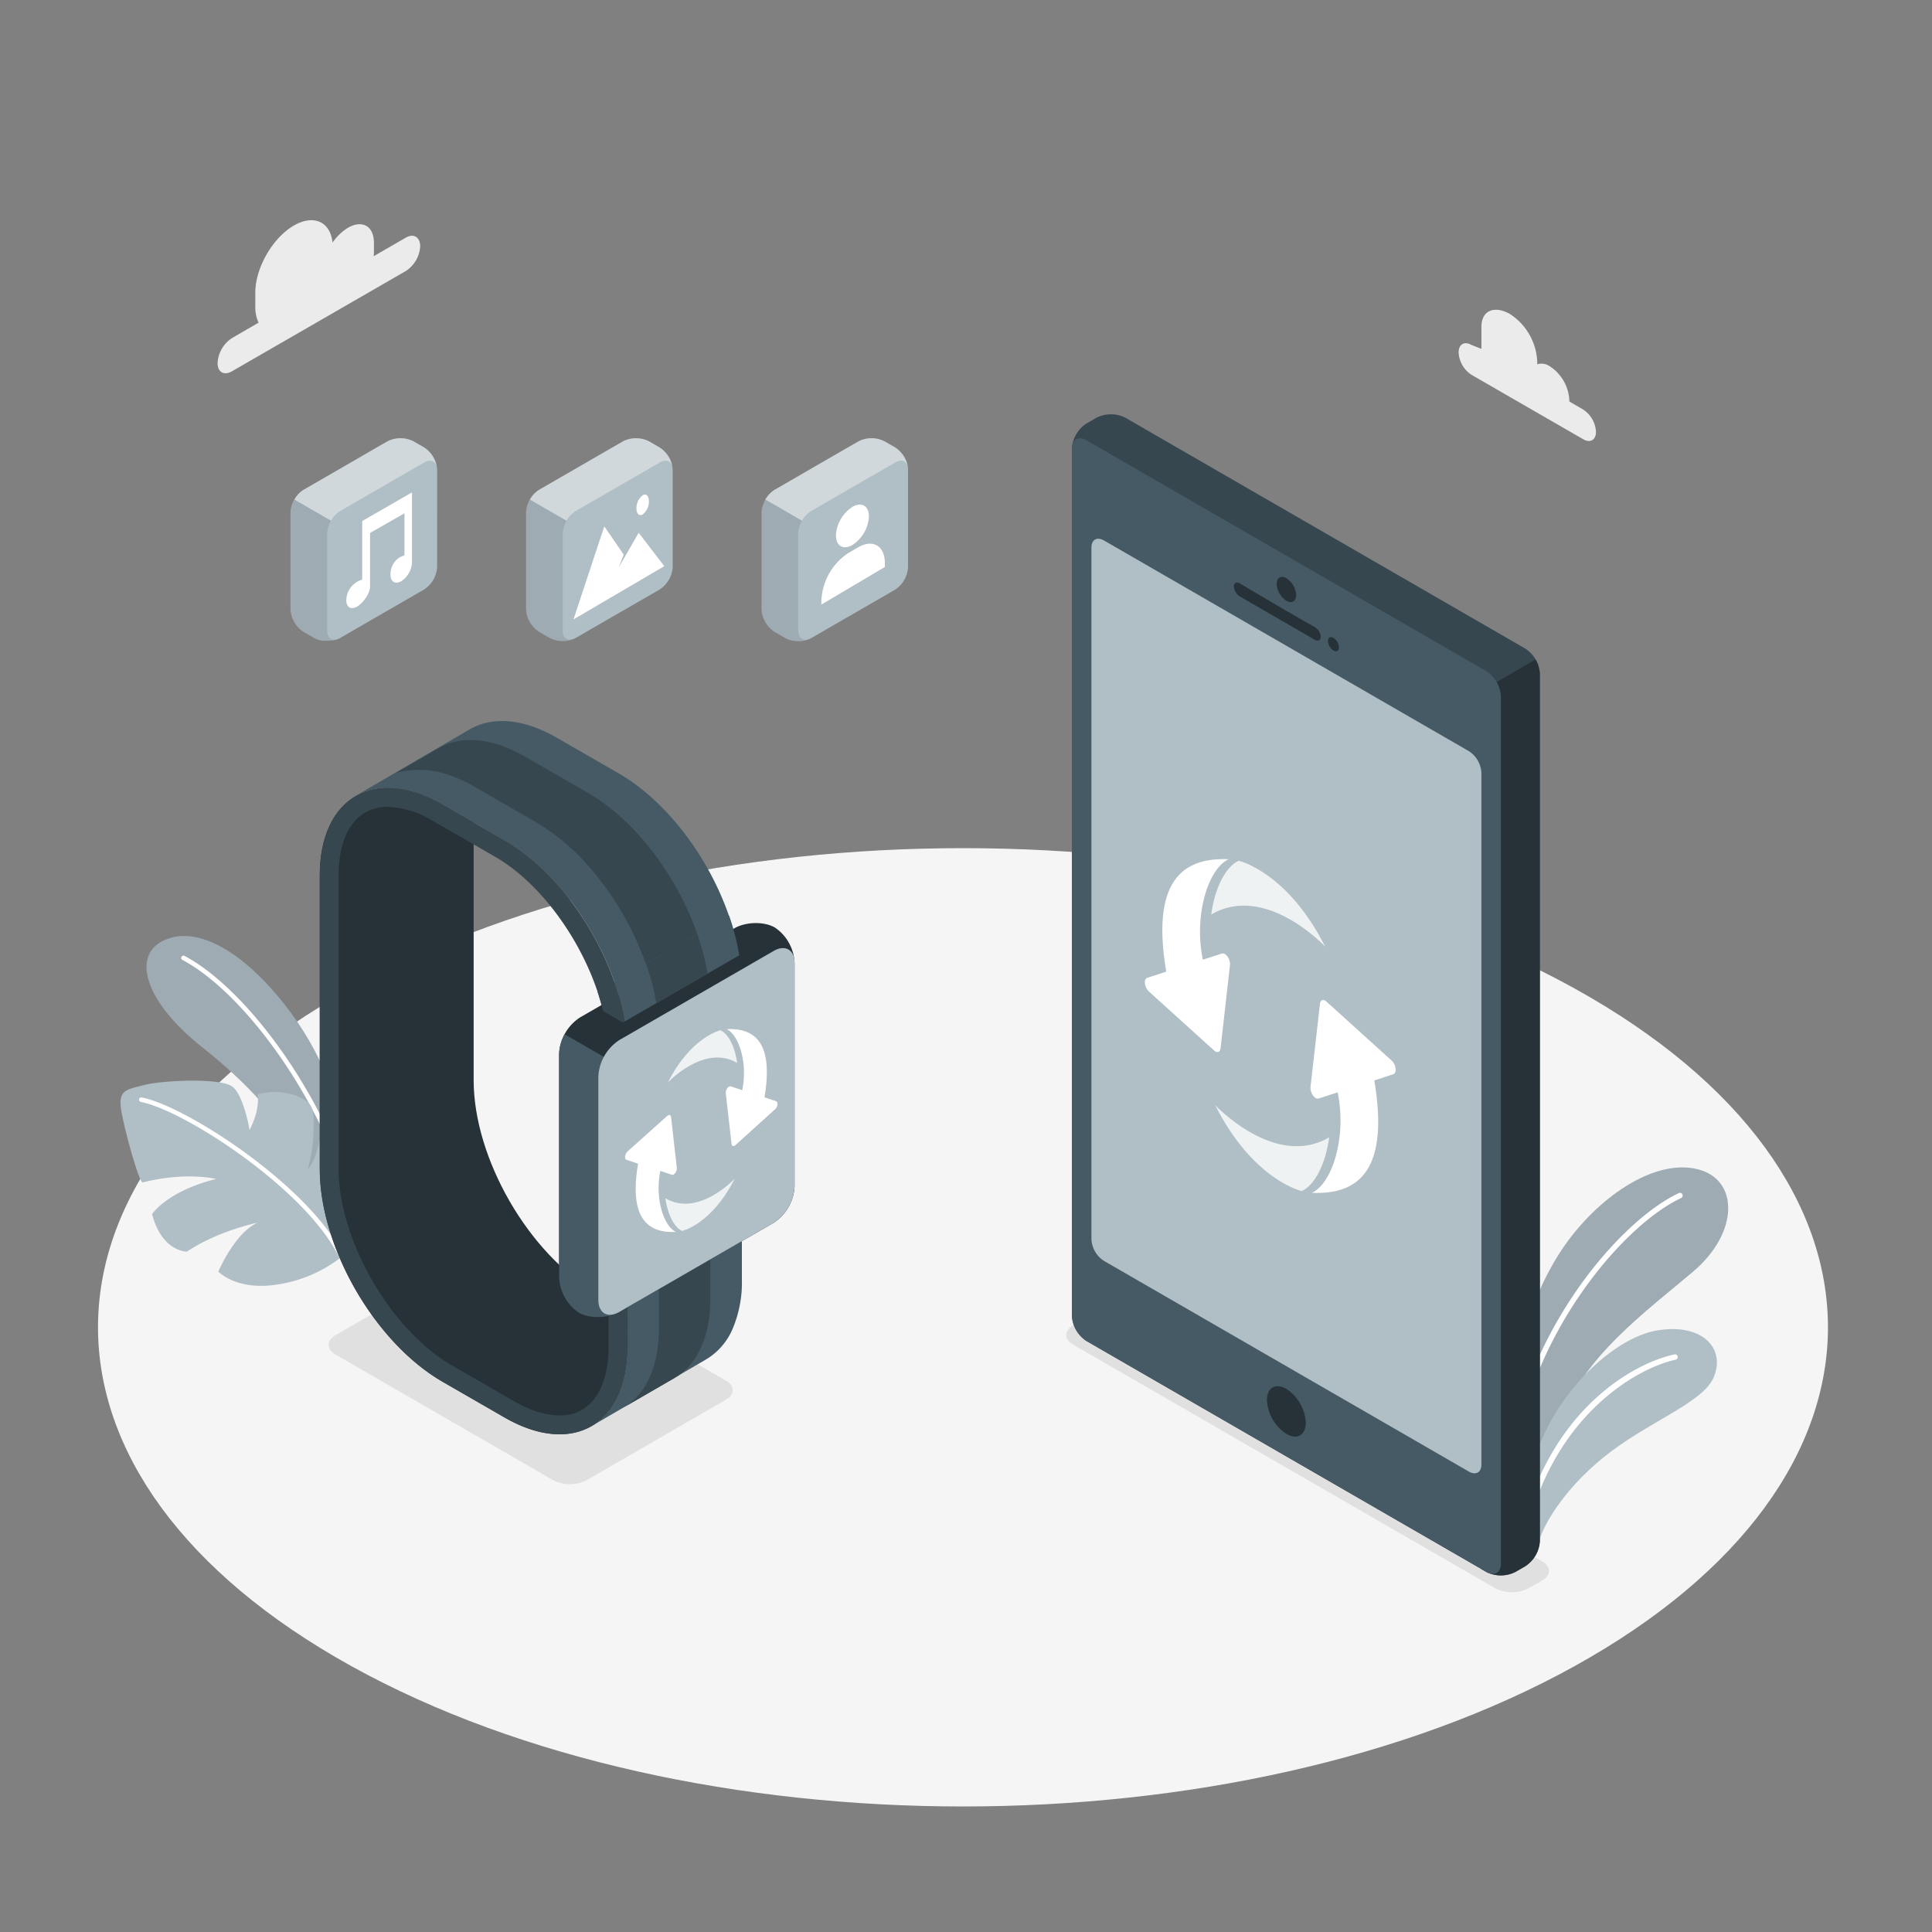 <svg xmlns="http://www.w3.org/2000/svg" viewBox="0 0 500 500"><rect x="0" y="0" width="500" height="500" fill="#808080" stroke="none"/><g id="freepik--Floor--inject-42"><path id="freepik--floor--inject-42" d="M90.93,431.19c87.42,48.43,229.16,48.43,316.58,0s87.42-126.94,0-175.37-229.16-48.42-316.58,0S3.51,382.76,90.93,431.19Z" style="fill:#f5f5f5"></path></g><g id="freepik--Shadow--inject-42"><path id="freepik--shadow--inject-42" d="M395.55,411.06l3.53-2c2.39-1.38,2.39-3.62,0-5L289.94,341a9.57,9.57,0,0,0-8.66,0l-3.53,2c-2.39,1.38-2.39,3.62,0,5l109.14,63A9.51,9.51,0,0,0,395.55,411.06Z" style="fill:#e0e0e0"></path><path id="freepik--shadow--inject-42" d="M86.83,350.55l56.33,32.52a9.57,9.57,0,0,0,8.66,0l36-20.8c2.4-1.38,2.4-3.62,0-5l-56.33-32.52a9.57,9.57,0,0,0-8.66,0l-36,20.8C84.44,346.93,84.44,349.16,86.83,350.55Z" style="fill:#e0e0e0"></path></g><g id="freepik--Plants--inject-42"><g id="freepik--plants--inject-42"><path d="M390.79,366.78c-.81-9.59,4.47-30,13.38-43.33s23.8-23.71,35.23-20.84c10.65,2.68,10.67,16.35-1.14,26.41s-29.75,22.94-34,39l-10,20.06Z" style="fill:#B0BEC5"></path><path d="M390.79,366.78c-.81-9.59,4.47-30,13.38-43.33s23.8-23.71,35.23-20.84c10.65,2.68,10.67,16.35-1.14,26.41s-29.75,22.94-34,39l-10,20.06Z" style="opacity:0.1"></path><path d="M391.18,380a.7.7,0,0,0,.58-.62c3.68-33.28,27.94-62.12,43.31-69.33a.7.7,0,0,0-.6-1.27c-15.66,7.34-40.37,36.66-44.11,70.45a.7.7,0,0,0,.62.77Z" style="fill:#fff"></path><path d="M397.82,400.52c1.09-5.52,6.93-15,17-23.22,11.11-9.11,25.71-14.1,28.62-20.72,3.49-7.95-3.52-14.59-15.5-12.08s-31.88,20.81-33.2,46Z" style="fill:#B0BEC5"></path><path d="M395,395.06a.74.74,0,0,0,.57-.52c7.69-28.89,28.27-40.53,38.07-42.65a.7.7,0,0,0,.54-.83.68.68,0,0,0-.83-.54c-10.85,2.34-31.29,14.17-39.14,43.66a.7.7,0,0,0,.49.86A.76.76,0,0,0,395,395.06Z" style="fill:#fff"></path><path d="M89.24,296.82c-.67-8.33-4.48-22-14.17-35-10.36-13.93-23-22.65-32.38-18.57C33.94,247,37.26,259.08,52.3,271c10.56,8.35,21.51,19.22,27.39,32.34L89.24,320Z" style="fill:#B0BEC5"></path><g style="opacity:0.1"><path d="M89.24,296.82c-.67-8.33-4.48-22-14.17-35-10.36-13.93-23-22.65-32.38-18.57C33.94,247,37.26,259.08,52.3,271c10.56,8.35,21.51,19.22,27.39,32.34L89.24,320Z"></path></g><path d="M88.39,303.17a.58.58,0,0,1-.55-.39C79.45,279.69,62,256.32,47.22,248.43a.59.59,0,0,1-.25-.8.59.59,0,0,1,.8-.24c15,8,32.71,31.65,41.18,55a.59.59,0,0,1-.35.75A.52.52,0,0,1,88.39,303.17Z" style="fill:#fff"></path><path d="M88.39,325.28a35.21,35.21,0,0,1-16.71,7.16c-10.52,1.67-15.17-3.37-15.17-3.37s4.15-9.87,10.12-12.64c0,0-10.13,2.06-18.27,7.49,0,0-6.43.1-9-9.71,0,0,3.81-5.91,16.59-9.1,0,0-7.77-1.95-19,.9-.84.34-4.42-12.35-5.5-18.2s1.27-5.79,5.83-7,20.1-2,23,.52,4.3,11.09,4.3,11.09,2.74-4.85,2.08-9.18a16.28,16.28,0,0,1,9.71.23c5.13,1.78,4.8,4.28,4.8,8a39.21,39.21,0,0,1-1.54,11.11s3.54-3.06,3.67-14.36c0,0,6.93,5.93,9.71,11S95.08,317.68,88.39,325.28Z" style="fill:#B0BEC5"></path><path d="M88.39,325.87a.58.58,0,0,1-.53-.33c-8.49-17.65-40.08-38.16-51.4-40.36a.59.59,0,0,1,.23-1.16c11.5,2.23,43.61,23.07,52.24,41a.59.59,0,0,1-.28.79A.58.58,0,0,1,88.39,325.87Z" style="fill:#fff"></path></g></g><g id="freepik--Clouds--inject-42"><g id="freepik--clouds--inject-42"><path d="M105,61.52l-8.3,4.79a10.32,10.32,0,0,0,.07-1.1v-2.4c0-4.27-3-6-6.7-3.87a13.11,13.11,0,0,0-4,3.84c-.6-5.37-4.82-7.38-10-4.42-5.54,3.2-10,11-10,17.38v3.59a9.55,9.55,0,0,0,.85,4.17l-6.89,4a8.24,8.24,0,0,0-3.72,6.45c0,2.37,1.67,3.33,3.72,2.14l45-25.95a8.22,8.22,0,0,0,3.72-6.44C108.7,61.3,107,60.34,105,61.52Z" style="fill:#ebebeb"></path><path d="M380.82,89.28l2.57,1V84.62c0-4.48,3.57-5.56,7.44-3.32h0a15.53,15.53,0,0,1,7,12.16v.82a3.74,3.74,0,0,1,3.25.51h0a11.15,11.15,0,0,1,5.06,8.75v.37l3.57,2.07a7.35,7.35,0,0,1,3.33,5.76c0,2.12-1.49,3-3.33,1.92L380.82,97a7.35,7.35,0,0,1-3.33-5.76C377.49,89.08,379,88.22,380.82,89.28Z" style="fill:#ebebeb"></path></g></g><g id="freepik--device-2--inject-42"><g id="freepik--device-2--inject-42"><path d="M392.21,406.81l2.56-1.48a8.32,8.32,0,0,0,3.76-6.53V174.4a8.32,8.32,0,0,0-3.76-6.53l-103.5-59.75a8.33,8.33,0,0,0-7.53,0l-2.56,1.48a8.32,8.32,0,0,0-3.77,6.52V340.53a8.32,8.32,0,0,0,3.77,6.52l103.5,59.76A8.33,8.33,0,0,0,392.21,406.81Z" style="fill:#37474f"></path><path d="M383.39,178.79l14-8.11a7.71,7.71,0,0,1,1.1,3.72V398.8a8.32,8.32,0,0,1-3.76,6.53l-2.56,1.48a8.33,8.33,0,0,1-7.53,0l-1.29-.74Z" style="fill:#263238"></path><path d="M388.44,180.22V404.63c0,2.4-1.68,3.38-3.76,2.18l-103.5-59.76a8.32,8.32,0,0,1-3.77-6.52V116.12c0-2.4,1.69-3.38,3.77-2.17l103.5,59.75A8.31,8.31,0,0,1,388.44,180.22Z" style="fill:#455a64"></path><path d="M380.17,194.41l-94.48-54.55c-1.79-1-3.23-.2-3.23,1.86v179a7.11,7.11,0,0,0,3.23,5.59l94.48,54.55c1.78,1,3.22.2,3.22-1.86V200A7.14,7.14,0,0,0,380.17,194.41Z" style="fill:#B0BEC5"></path><path d="M296.88,253.07l4.94-1.61c-3.92-23.19,4-29.64,16.16-29.09-5.13,2.3-9.12,14.07-6.69,26l4.94-1.6c1-.31,2.26,1.5,2.09,3l-2.44,21.57c-.12,1-.89,1.24-1.66.54l-16.91-15.3C296.17,255.52,295.91,253.38,296.88,253.07Z" style="fill:#fff"></path><path d="M313.46,236.69c.92-6.94,3.77-12.43,7.1-13.92,0,0,12.55,2.75,22.41,22.24C343,245,327.48,228.41,313.46,236.69Z" style="fill:#fff;opacity:0.8"></path><path d="M360.61,278l-4.94,1.61c3.91,23.19-4,29.64-16.16,29.09,5.12-2.3,9.11-14.07,6.68-26l-4.94,1.6c-1,.31-2.25-1.5-2.09-3l2.45-21.57c.11-1,.88-1.24,1.65-.54l16.91,15.3C361.31,275.5,361.58,277.64,360.61,278Z" style="fill:#fff"></path><path d="M344,294.33c-.93,6.94-3.78,12.43-7.11,13.92,0,0-12.55-2.75-22.41-22.24C314.51,286,330,302.61,344,294.33Z" style="fill:#fff;opacity:0.8"></path><path d="M332.93,149.65c-1.4-.8-2.53-.15-2.53,1.46a5.57,5.57,0,0,0,2.53,4.37c1.39.8,2.52.15,2.52-1.46A5.57,5.57,0,0,0,332.93,149.65Z" style="fill:#263238"></path><path d="M340.21,162.26c-5.12-2.84-14.27-8.28-19.33-11.26-.85-.5-1.55-.15-1.55.78a3.33,3.33,0,0,0,1.56,2.59l19.36,11.19c.87.49,1.56.14,1.56-.79A3.19,3.19,0,0,0,340.21,162.26Z" style="fill:#263238"></path><path d="M345.1,165.08c-.78-.45-1.41-.08-1.41.82a3.13,3.13,0,0,0,1.41,2.45c.79.46,1.42.09,1.42-.81A3.11,3.11,0,0,0,345.1,165.08Z" style="fill:#263238"></path><path d="M332.93,359.45c-2.79-1.61-5.05-.31-5.05,2.91a11.15,11.15,0,0,0,5.05,8.74c2.78,1.61,5,.31,5-2.91A11.15,11.15,0,0,0,332.93,359.45Z" style="fill:#263238"></path></g></g><g id="freepik--device-1--inject-42"><g id="freepik--device-1--inject-42"><path d="M154.41,334.66c-17.58-10.15-31.83-34.83-31.83-55.12V212.86h0l-8-4.61c-8.77-5.06-16.72-5.55-22.47-2.24l-.07,0-.21.16c-5.61,3.38-9.08,10.43-9.08,20.43v75.89c0,20.3,14.25,45,31.83,55.12l16,9.22c17.58,10.15,31.83,1.92,31.83-18.37v-9.22Z" style="fill:#263238"></path><path d="M192,255.38v75.88a30.6,30.6,0,0,1-2.52,12.92,16.9,16.9,0,0,1-6.9,7.73L153.1,369.07c5.74-3.33,9.29-10.45,9.29-20.58v-75.9c0-20.29-14.25-45-31.83-55.12l-16-9.22c-5.11-2.95-9.94-4.35-14.21-4.35-.38,0-.75,0-1.13,0H99.2c-.33,0-.65.05-1,.09l-.2,0-.83.13a12.2,12.2,0,0,0-1.26.27c-.33.09-.65.18-1,.29a5.35,5.35,0,0,0-.67.24,1.25,1.25,0,0,0-.27.1c-.28.11-.55.22-.81.35a5.1,5.1,0,0,0-.57.29l-.11.05,29.17-17,0,0,.16-.09h0c5.74-3.21,13.62-2.7,22.32,2.32l16,9.22C177.79,210.39,192,235.08,192,255.38Z" style="fill:#455a64"></path><path d="M162.39,272.6c0-20.3-14.25-45-31.83-55.13l-16-9.22C97,198.11,82.77,206.33,82.77,226.63v75.89c0,20.3,14.25,45,31.83,55.12l16,9.22c17.58,10.15,31.83,1.92,31.83-18.37Zm-4.9,75.89c0,5.83-1.32,10.57-3.82,13.7a10.82,10.82,0,0,1-8.89,4.12h0c-3.52,0-7.59-1.28-11.77-3.69l-16-9.22c-15.93-9.19-29.38-32.49-29.38-50.88V226.63c0-11.16,4.75-17.82,12.71-17.82a24.25,24.25,0,0,1,11.77,3.69l16,9.21c15.93,9.2,29.38,32.5,29.38,50.89Z" style="fill:#37474f"></path><path d="M152,205.09l-16-9.21c-8.8-5.07-16.75-5.57-22.5-2.24l-.32.17-1.6.94c-1,.56-2.19,1.28-3.44,2l-1.39.8-.89.51c-.28.18-.57.34-.83.49l-.77.44-1.55.88-.18.12a29.13,29.13,0,0,1,5.3-.77h.65a21.32,21.32,0,0,1,4.2.41c.86.17,1.73.38,2.62.65.3.08.6.18.9.29a18.68,18.68,0,0,1,1.83.68s0,0,0,0a35.92,35.92,0,0,1,4.67,2.3l16,9.21a56.06,56.06,0,0,1,13.79,11.6c.47.52.93,1.06,1.37,1.61,9.93,12,16.66,28,16.66,41.91v75.9c0,.64,0,1.28-.05,1.89s-.06,1.21-.12,1.8-.13,1.16-.21,1.74-.17,1.07-.27,1.59a.36.36,0,0,1,0,.1c-.09.45-.19.87-.29,1.3a2.64,2.64,0,0,1-.14.48c-.08.39-.2.75-.31,1.12s-.29.9-.46,1.32c-.06.16-.11.31-.19.48a16.84,16.84,0,0,1-.89,1.92,11,11,0,0,1-.71,1.26s0,0,0,0a16.14,16.14,0,0,1-5.66,5.58l13.32-7.7c5.73-3.33,9.28-10.45,9.28-20.57V260.21C183.85,239.9,169.61,215.24,152,205.09Z" style="fill:#37474f"></path><path d="M144.7,272.68v57.86a11.59,11.59,0,0,0,5.08,9.18c2.8,1.62,7.5,1.53,10.49-.19l39.95-23.07a11.94,11.94,0,0,0,5.41-9.37V249.23a11.59,11.59,0,0,0-5.08-9.18c-2.8-1.62-7.5-1.53-10.49.19l-39.95,23.07A11.94,11.94,0,0,0,144.7,272.68Z" style="fill:#263238"></path><path d="M161.18,276.35l-15.06-8.69a11,11,0,0,0-1.42,5v57.86a11.59,11.59,0,0,0,5.08,9.18c2.8,1.62,7.5,1.53,10.49-.19l1.59-.92Z" style="fill:#455a64"></path><path d="M200.22,246.11l-39.95,23.06a12,12,0,0,0-5.42,9.38V336.4c0,3.45,2.43,4.85,5.42,3.13l39.95-23.07a11.94,11.94,0,0,0,5.41-9.37V249.23C205.63,245.78,203.21,244.38,200.22,246.11Z" style="fill:#B0BEC5"></path><path d="M200.85,285l-3-1c2.38-14.09-2.42-18-9.82-17.67,3.12,1.39,5.54,8.55,4.07,15.81l-3-1c-.58-.19-1.37.91-1.27,1.79l1.49,13.11c.07.6.54.75,1,.33l10.27-9.3C201.28,286.53,201.44,285.23,200.85,285Z" style="fill:#fff"></path><path d="M190.78,275.09c-.56-4.22-2.29-7.56-4.32-8.46,0,0-7.62,1.67-13.61,13.51C172.85,280.14,182.26,270.06,190.78,275.09Z" style="fill:#fff;opacity:0.8"></path><path d="M162.13,300.16l3,1c-2.38,14.1,2.42,18,9.82,17.68-3.11-1.4-5.54-8.55-4.06-15.81l3,1c.59.19,1.37-.91,1.27-1.79l-1.48-13.11c-.07-.6-.54-.75-1-.33L162.4,298C161.71,298.66,161.54,300,162.13,300.16Z" style="fill:#fff"></path><path d="M172.21,310.11c.56,4.21,2.29,7.55,4.31,8.46,0,0,7.63-1.68,13.62-13.52C190.14,305.05,180.73,315.14,172.21,310.11Z" style="fill:#fff;opacity:0.8"></path><path d="M188.69,237,159,254.16a62.25,62.25,0,0,1,2.66,10.19l29.67-17.13A63.3,63.3,0,0,0,188.69,237Z" style="fill:#455a64"></path><path d="M180.47,241.77l-13.28,7.66a62.25,62.25,0,0,1,2.66,10.19L183.12,252A63.23,63.23,0,0,0,180.47,241.77Z" style="fill:#37474f"></path><path d="M154.65,256.67c.56,1.68,1,3.36,1.45,5l5.08,2.94.48-.28A63.23,63.23,0,0,0,159,254.16Z" style="fill:#37474f"></path></g></g><g id="freepik--apps-icons--inject-42"><path d="M113.14,121.64a7.46,7.46,0,0,0-3.37-5.84L107,114.22a7.5,7.5,0,0,0-6.75,0L78.57,126.76a6.84,6.84,0,0,0-2.39,2.52,6.91,6.91,0,0,0-1,3.32v25.08a7.45,7.45,0,0,0,3.38,5.84l2.74,1.58a5.17,5.17,0,0,0,.71.34l.29.09a4,4,0,0,0,.49.15l.4.08.42.07.48,0,.35,0h.82l.62-.07.17,0q.33-.06.66-.15l.08,0a5.37,5.37,0,0,0,1.25-.51l21.72-12.54a7.45,7.45,0,0,0,3.37-5.84Z" style="fill:#B0BEC5"></path><path d="M113.1,121.07c-.25-1.72-1.64-2.35-3.33-1.37L88.05,132.24a6.81,6.81,0,0,0-2.38,2.52l-9.49-5.48a6.92,6.92,0,0,1,2.39-2.52l21.71-12.54a7.42,7.42,0,0,1,6.74,0l2.75,1.58A7.51,7.51,0,0,1,113.1,121.07Z" style="fill:#fff;opacity:0.4"></path><path d="M87.44,165.38l-.2.08c-.17,0-.33.11-.5.15a7.19,7.19,0,0,1-1.32.27h-.07c-.22,0-.44,0-.67,0a6.85,6.85,0,0,1-3.37-.8l-2.74-1.59a7.48,7.48,0,0,1-3.38-5.84V132.6a6.15,6.15,0,0,1,.41-2.09c.11-.28.23-.56.36-.82s.14-.28.22-.41l9.49,5.48a6.85,6.85,0,0,0-1,3.32v25.08c0,1.63.87,2.52,2.1,2.39l.21,0A2.32,2.32,0,0,0,87.44,165.38Z" style="opacity:0.1"></path><path d="M87.44,165.38l-.2.08-.25,0A2.32,2.32,0,0,0,87.44,165.38Z" style="fill:#B0BEC5"></path><path d="M93.74,134.84V150a5.69,5.69,0,0,0-4.12,5.39c0,1.77,1.24,2.49,2.78,1.6s3.37-3.4,3.37-5.17V137.93l8.91-5.09v10.89a6.38,6.38,0,0,0-1.35.58,5.11,5.11,0,0,0-2.26,4.5c0,1.77,1.24,2.48,2.78,1.6a6.15,6.15,0,0,0,2.77-4.81h0V127.43Z" style="fill:#fff"></path><path d="M139.51,126.76l21.72-12.54a7.48,7.48,0,0,1,6.74,0l2.75,1.59a7.43,7.43,0,0,1,3.37,5.83v25.08a7.45,7.45,0,0,1-3.37,5.84L149,165.1a7.44,7.44,0,0,1-6.75,0l-2.74-1.58a7.46,7.46,0,0,1-3.37-5.84V132.6A7.46,7.46,0,0,1,139.51,126.76Z" style="fill:#B0BEC5"></path><path d="M136.14,157.68a7.46,7.46,0,0,0,3.37,5.84l2.74,1.58a7.53,7.53,0,0,0,6.17.27c-1.59.6-2.79-.29-2.79-2.21V138.08a6.92,6.92,0,0,1,1-3.33l-9.49-5.47a6.83,6.83,0,0,0-1,3.32Z" style="opacity:0.1"></path><path d="M174.09,121.08c-.25-1.73-1.64-2.36-3.33-1.38L149,132.24a7.21,7.21,0,0,0-2.79,3.33,8.69,8.69,0,0,1,.4-.81l-9.48-5.48a6.91,6.91,0,0,1,2.39-2.52l21.71-12.54a7.42,7.42,0,0,1,6.74,0l2.75,1.59A7.49,7.49,0,0,1,174.09,121.08Z" style="fill:#fff;opacity:0.4"></path><polygon points="148.42 160.3 171.92 146.53 165.29 137.88 160.17 146.78 161.42 143.53 156.39 136.22 148.42 160.3" style="fill:#fff"></polygon><path d="M167.94,129.72a4.25,4.25,0,0,1-1.61,3.42c-.89.52-1.62-.18-1.62-1.55a4.27,4.27,0,0,1,1.62-3.42C167.22,127.65,167.94,128.35,167.94,129.72Z" style="fill:#fff"></path><path d="M235,121.07a7.51,7.51,0,0,0-3.33-5.27l-2.75-1.58a7.42,7.42,0,0,0-6.74,0l-21.71,12.54a7.46,7.46,0,0,0-3.38,5.84v25.08a7.45,7.45,0,0,0,3.38,5.84l2.74,1.59a6.82,6.82,0,0,0,3.36.8q.33,0,.66,0h.11a7,7,0,0,0,1.79-.41,1,1,0,0,0,.21-.08h0a.47.47,0,0,0,.17-.07,3.62,3.62,0,0,0,.4-.19l21.72-12.54a7.48,7.48,0,0,0,3.37-5.84V121.65A3.52,3.52,0,0,0,235,121.07Z" style="fill:#B0BEC5"></path><path d="M220.61,131.17c2.36-1.36,4.27-.26,4.27,2.47a9.44,9.44,0,0,1-4.27,7.4c-2.36,1.36-4.27.26-4.27-2.47A9.44,9.44,0,0,1,220.61,131.17Z" style="fill:#fff"></path><path d="M229,145.7c0-4.47-3.14-6.29-7-4l-2.42,1.4a15.51,15.51,0,0,0-7,12.16v1.2L229,146.74Z" style="fill:#fff"></path><path d="M235,121.07c-.25-1.72-1.64-2.35-3.33-1.37l-21.72,12.54a7.28,7.28,0,0,0-2.8,3.33c.13-.27.26-.55.41-.81l-9.48-5.48a6.76,6.76,0,0,1,2.39-2.52l21.71-12.54a7.42,7.42,0,0,1,6.74,0l2.75,1.58A7.51,7.51,0,0,1,235,121.07Z" style="fill:#fff;opacity:0.4"></path><path d="M209.33,165.38a1,1,0,0,1-.21.08,7,7,0,0,1-1.79.41h-.11q-.33,0-.66,0a6.82,6.82,0,0,1-3.36-.8l-2.74-1.59a7.45,7.45,0,0,1-3.38-5.84V132.6a6.77,6.77,0,0,1,1-3.32l9.48,5.48c-.15.26-.28.54-.41.81a6.47,6.47,0,0,0-.57,2.51v25.08c0,1.63.87,2.52,2.1,2.39l.21,0A2.32,2.32,0,0,0,209.33,165.38Z" style="opacity:0.1"></path></g></svg>